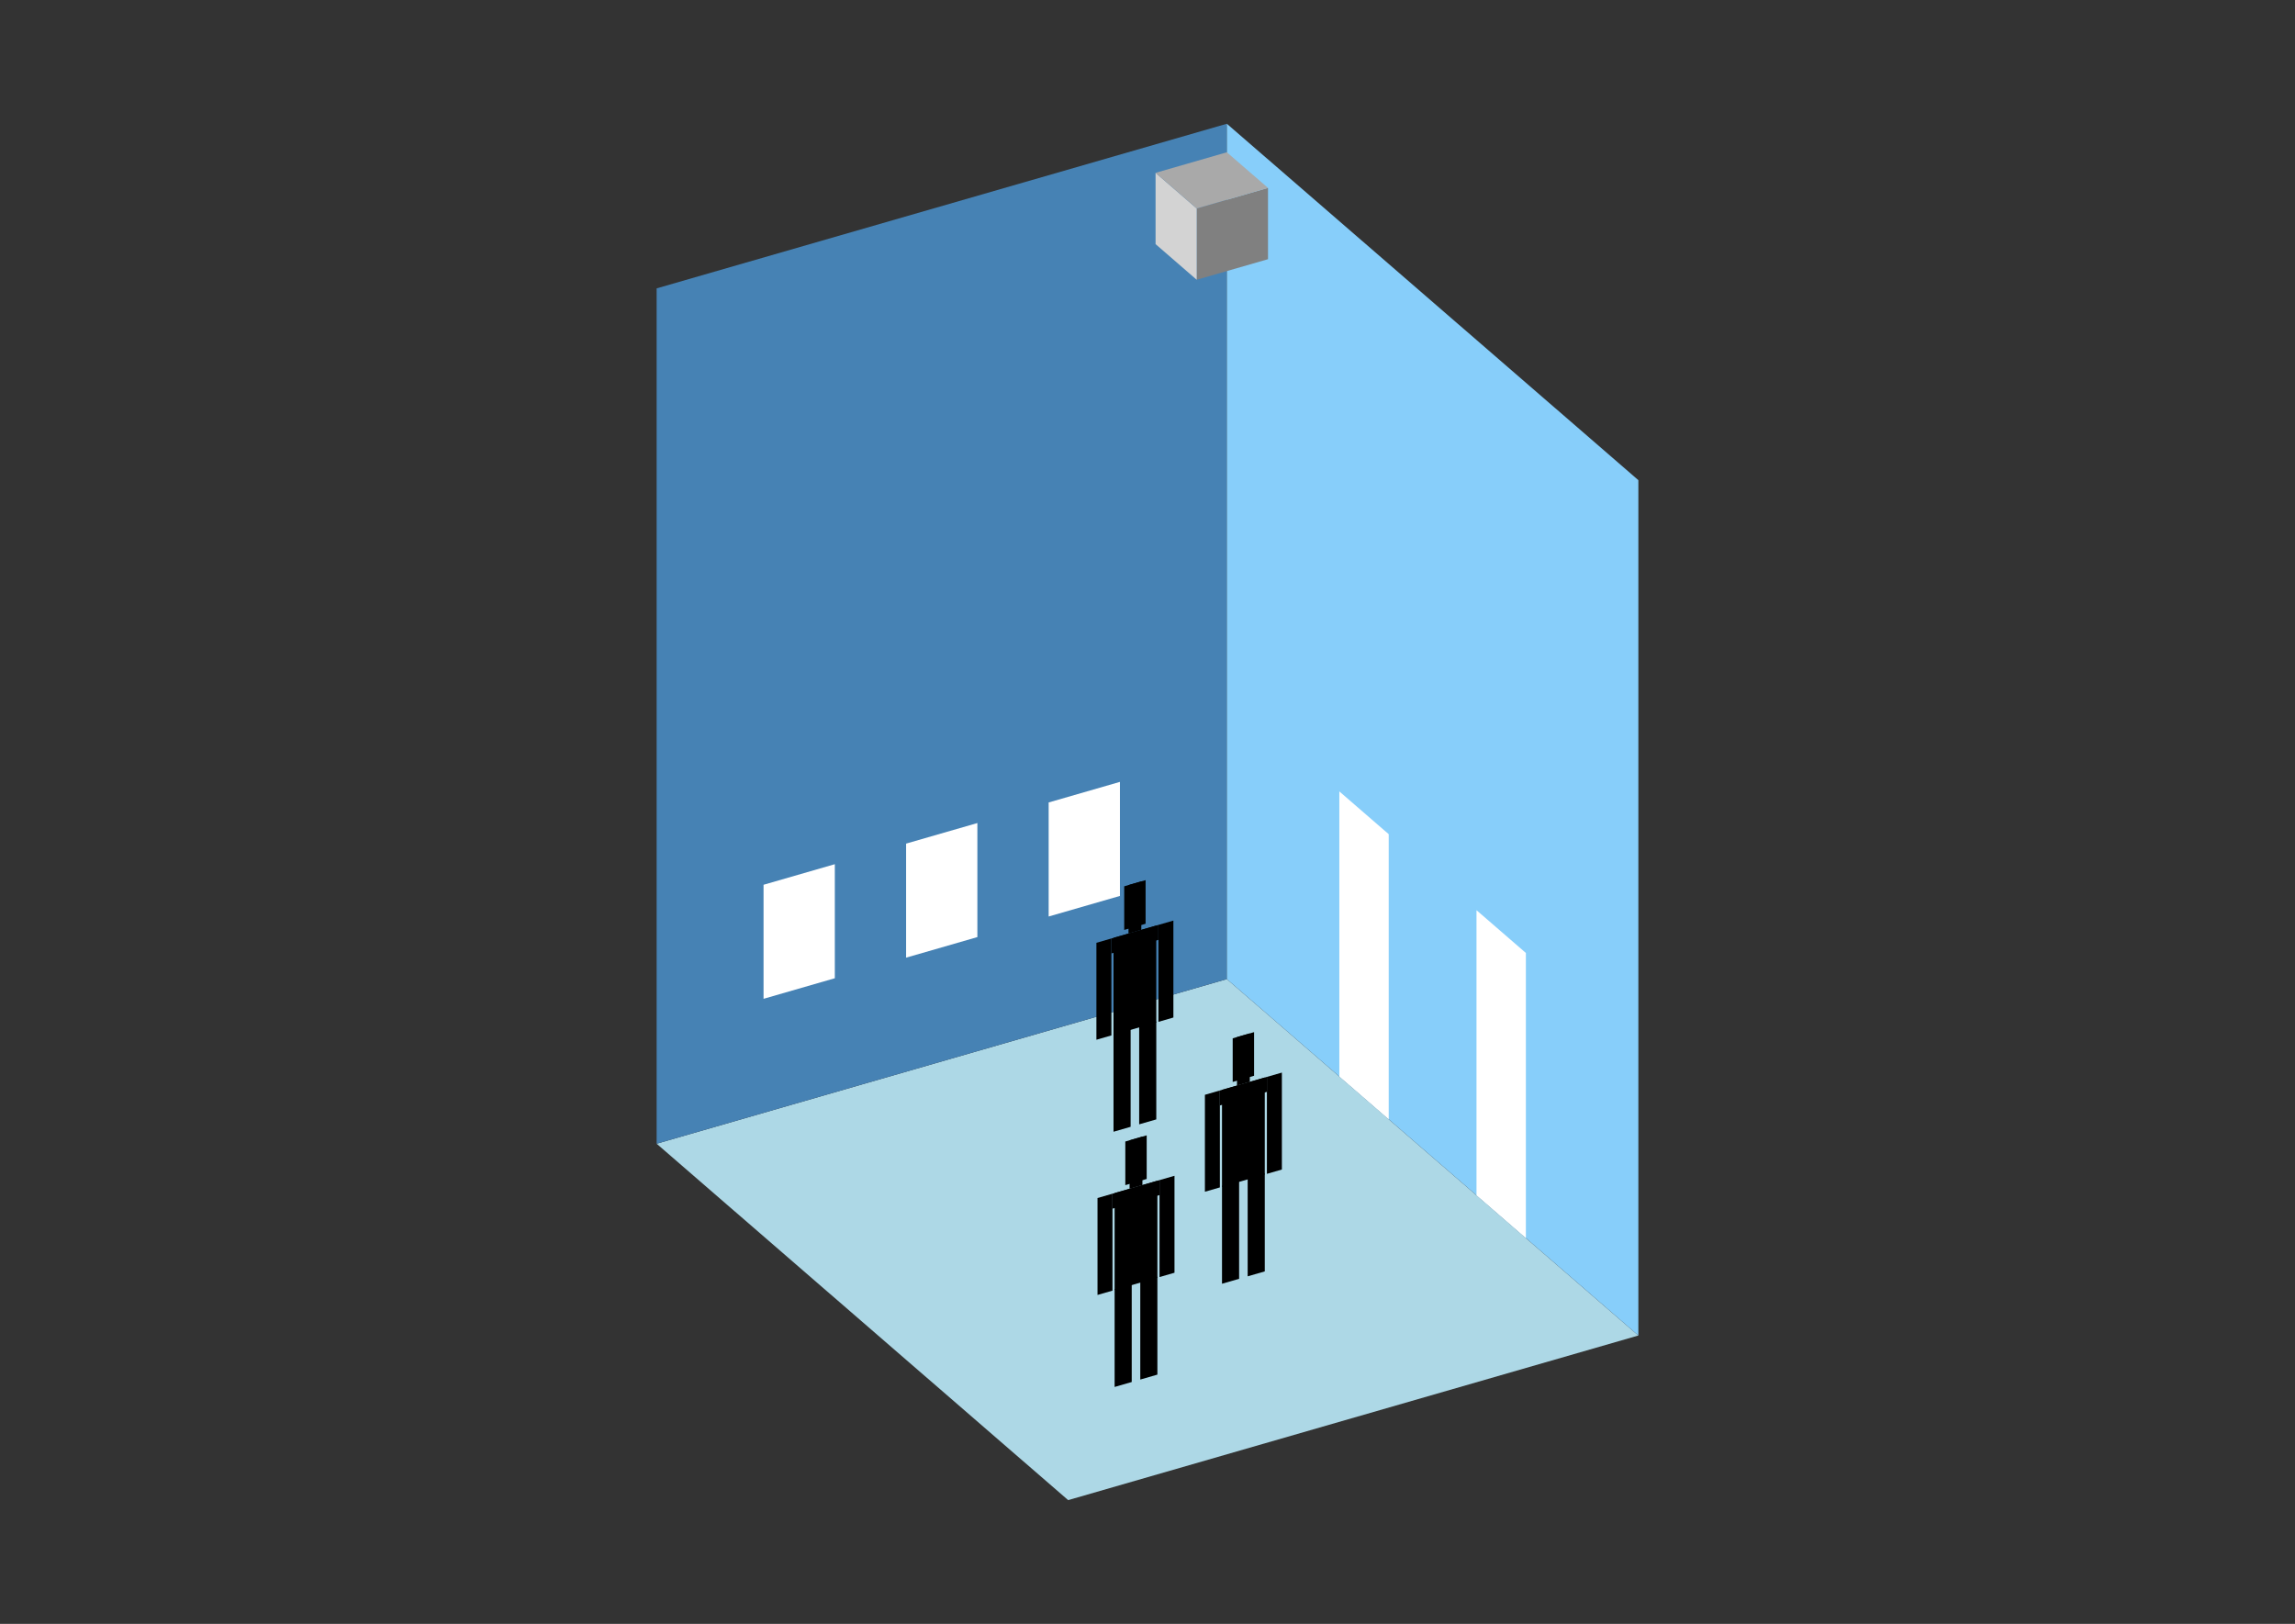 <?xml version="1.0" encoding="UTF-8"?>
<svg
  xmlns="http://www.w3.org/2000/svg"
  width="848"
  height="600"
  style="background-color:white"
>
  <rect width="100%" height="100%" fill="#333333" stroke="none"/>
  <polygon fill="lightblue" points="394.681,554.273 242.626,422.589 453.319,361.767 605.374,493.451" />
  <polygon fill="steelblue" points="242.626,422.589 242.626,106.549 453.319,45.727 453.319,361.767" />
  <polygon fill="lightskyblue" points="605.374,493.451 605.374,177.411 453.319,45.727 453.319,361.767" />
  <polygon fill="white" points="513.128,413.563 513.128,308.216 494.881,292.414 494.881,397.761" />
  <polygon fill="white" points="563.813,457.458 563.813,352.111 545.566,336.309 545.566,441.655" />
  <polygon fill="white" points="282.131,369.047 282.131,326.908 308.467,319.305 308.467,361.444" />
  <polygon fill="white" points="334.804,353.841 334.804,311.702 361.141,304.1 361.141,346.238" />
  <polygon fill="white" points="387.478,338.636 387.478,296.497 413.814,288.894 413.814,331.033" />
  <polygon fill="grey" points="442.188,103.369 442.188,77.033 468.525,69.43 468.525,95.767" />
  <polygon fill="lightgrey" points="442.188,103.369 442.188,77.033 426.983,63.864 426.983,90.201" />
  <polygon fill="darkgrey" points="442.188,77.033 426.983,63.864 453.319,56.262 468.525,69.43" />
  <polygon fill="hsl(324.0,50.0%,70.716%)" points="411.444,418.162 411.444,381.986 417.765,380.162 417.765,416.338" />
  <polygon fill="hsl(324.0,50.0%,70.716%)" points="427.246,413.601 427.246,377.425 420.925,379.249 420.925,415.425" />
  <polygon fill="hsl(324.0,50.0%,70.716%)" points="405.123,384.169 405.123,348.351 410.654,346.755 410.654,382.572" />
  <polygon fill="hsl(324.0,50.0%,70.716%)" points="428.036,377.555 428.036,341.737 433.567,340.14 433.567,375.958" />
  <polygon fill="hsl(324.0,50.0%,70.716%)" points="410.654,352.285 410.654,346.755 428.036,341.737 428.036,347.267" />
  <polygon fill="hsl(324.0,50.0%,70.716%)" points="411.444,382.344 411.444,346.526 427.246,341.965 427.246,377.783" />
  <polygon fill="hsl(324.0,50.0%,70.716%)" points="415.395,343.595 415.395,327.477 423.296,325.196 423.296,341.314" />
  <polygon fill="hsl(324.0,50.0%,70.716%)" points="416.975,344.93 416.975,327.021 421.715,325.652 421.715,343.561" />
  <polygon fill="hsl(324.0,50.0%,51.427%)" points="451.531,474.325 451.531,438.149 457.851,436.324 457.851,472.5" />
  <polygon fill="hsl(324.0,50.0%,51.427%)" points="467.333,469.763 467.333,433.587 461.012,435.412 461.012,471.588" />
  <polygon fill="hsl(324.0,50.0%,51.427%)" points="445.21,440.332 445.21,404.514 450.74,402.917 450.74,438.735" />
  <polygon fill="hsl(324.0,50.0%,51.427%)" points="468.123,433.717 468.123,397.9 473.653,396.303 473.653,432.121" />
  <polygon fill="hsl(324.0,50.0%,51.427%)" points="450.74,408.448 450.74,402.917 468.123,397.9 468.123,403.43" />
  <polygon fill="hsl(324.0,50.0%,51.427%)" points="451.531,438.507 451.531,402.689 467.333,398.128 467.333,433.946" />
  <polygon fill="hsl(324.0,50.0%,51.427%)" points="455.481,399.758 455.481,383.64 463.382,381.359 463.382,397.477" />
  <polygon fill="hsl(324.0,50.0%,51.427%)" points="457.061,401.093 457.061,383.184 461.802,381.815 461.802,399.724" />
  <polygon fill="hsl(324.0,50.0%,43.829%)" points="411.851,512.46 411.851,476.284 418.171,474.459 418.171,510.635" />
  <polygon fill="hsl(324.0,50.0%,43.829%)" points="427.653,507.898 427.653,471.722 421.332,473.547 421.332,509.723" />
  <polygon fill="hsl(324.0,50.0%,43.829%)" points="405.53,478.466 405.53,442.649 411.061,441.052 411.061,476.87" />
  <polygon fill="hsl(324.0,50.0%,43.829%)" points="428.443,471.852 428.443,436.034 433.973,434.438 433.973,470.256" />
  <polygon fill="hsl(324.0,50.0%,43.829%)" points="411.061,446.583 411.061,441.052 428.443,436.034 428.443,441.565" />
  <polygon fill="hsl(324.0,50.0%,43.829%)" points="411.851,476.642 411.851,440.824 427.653,436.262 427.653,472.08" />
  <polygon fill="hsl(324.0,50.0%,43.829%)" points="415.801,437.893 415.801,421.775 423.702,419.494 423.702,435.612" />
  <polygon fill="hsl(324.0,50.0%,43.829%)" points="417.381,439.227 417.381,421.318 422.122,419.95 422.122,437.859" />
</svg>
